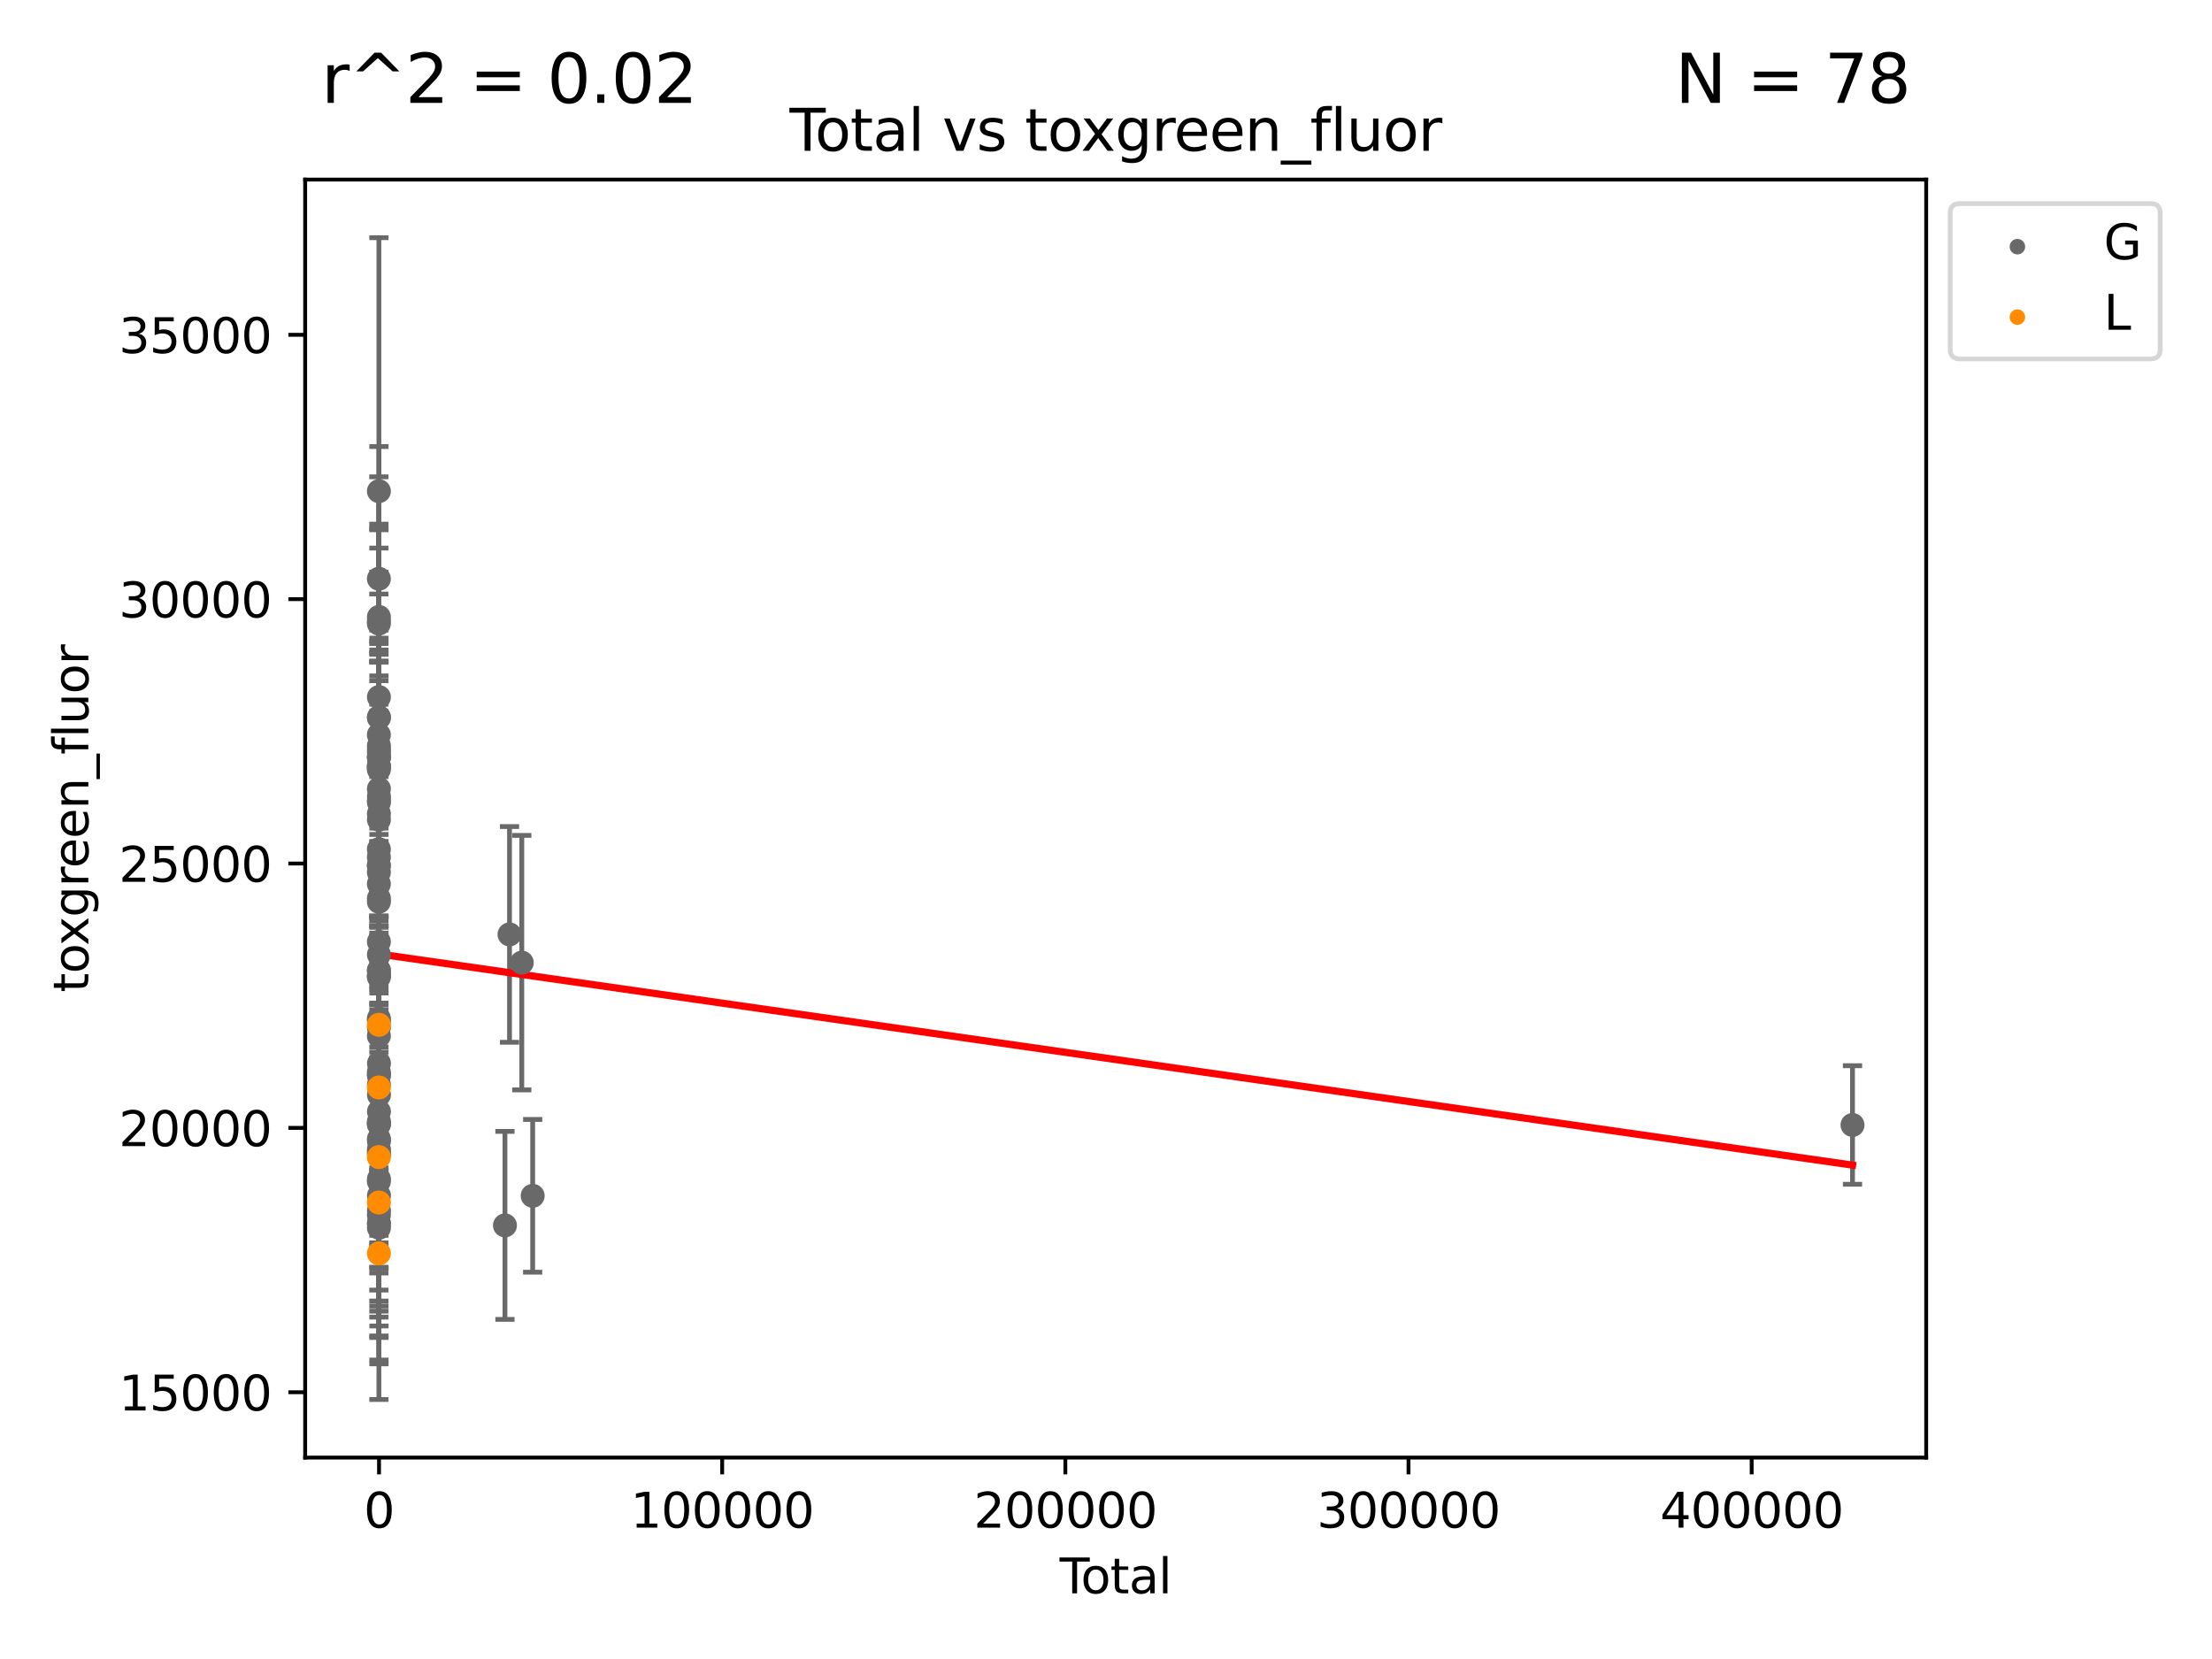 <?xml version="1.0" encoding="utf-8" standalone="no"?>
<!DOCTYPE svg PUBLIC "-//W3C//DTD SVG 1.1//EN"
  "http://www.w3.org/Graphics/SVG/1.1/DTD/svg11.dtd">
<svg xmlns:xlink="http://www.w3.org/1999/xlink" width="460.8pt" height="345.6pt" viewBox="0 0 460.8 345.6" xmlns="http://www.w3.org/2000/svg" version="1.1">
 <defs>
  <style type="text/css">*{stroke-linejoin: round; stroke-linecap: butt}</style>
 </defs>
 <g id="figure_1">
  <g id="patch_1">
   <path d="M 0 345.6 
L 460.8 345.6 
L 460.8 0 
L 0 0 
z
" style="fill: #ffffff"/>
  </g>
  <g id="axes_1">
   <g id="patch_2">
    <path d="M 63.571 303.64 
L 401.26 303.64 
L 401.26 37.411 
L 63.571 37.411 
z
" style="fill: #ffffff"/>
   </g>
   <g id="PathCollection_1">
    <defs>
     <path id="mab1fa74046" d="M 0 1.118 
C 0.297 1.118 0.581 1 0.791 0.791 
C 1 0.581 1.118 0.297 1.118 0 
C 1.118 -0.297 1 -0.581 0.791 -0.791 
C 0.581 -1 0.297 -1.118 0 -1.118 
C -0.297 -1.118 -0.581 -1 -0.791 -0.791 
C -1 -0.581 -1.118 -0.297 -1.118 0 
C -1.118 0.297 -1 0.581 -0.791 0.791 
C -0.581 1 -0.297 1.118 0 1.118 
z
" style="stroke: #696969"/>
    </defs>
    <g clip-path="url(#p49beccff49)">
     <use xlink:href="#mab1fa74046" x="78.921" y="180.296" style="fill: #696969; stroke: #696969"/>
     <use xlink:href="#mab1fa74046" x="78.924" y="215.796" style="fill: #696969; stroke: #696969"/>
     <use xlink:href="#mab1fa74046" x="78.924" y="160.294" style="fill: #696969; stroke: #696969"/>
     <use xlink:href="#mab1fa74046" x="78.924" y="212.162" style="fill: #696969; stroke: #696969"/>
     <use xlink:href="#mab1fa74046" x="78.925" y="153.064" style="fill: #696969; stroke: #696969"/>
     <use xlink:href="#mab1fa74046" x="78.926" y="180.299" style="fill: #696969; stroke: #696969"/>
     <use xlink:href="#mab1fa74046" x="78.926" y="203.545" style="fill: #696969; stroke: #696969"/>
     <use xlink:href="#mab1fa74046" x="78.927" y="129.432" style="fill: #696969; stroke: #696969"/>
     <use xlink:href="#mab1fa74046" x="78.927" y="159.992" style="fill: #696969; stroke: #696969"/>
     <use xlink:href="#mab1fa74046" x="78.927" y="120.567" style="fill: #696969; stroke: #696969"/>
     <use xlink:href="#mab1fa74046" x="78.927" y="246.113" style="fill: #696969; stroke: #696969"/>
     <use xlink:href="#mab1fa74046" x="78.927" y="234.04" style="fill: #696969; stroke: #696969"/>
     <use xlink:href="#mab1fa74046" x="78.928" y="176.901" style="fill: #696969; stroke: #696969"/>
     <use xlink:href="#mab1fa74046" x="78.928" y="184.134" style="fill: #696969; stroke: #696969"/>
     <use xlink:href="#mab1fa74046" x="78.928" y="223.316" style="fill: #696969; stroke: #696969"/>
     <use xlink:href="#mab1fa74046" x="78.928" y="159.564" style="fill: #696969; stroke: #696969"/>
     <use xlink:href="#mab1fa74046" x="78.928" y="129.907" style="fill: #696969; stroke: #696969"/>
     <use xlink:href="#mab1fa74046" x="78.929" y="181.722" style="fill: #696969; stroke: #696969"/>
     <use xlink:href="#mab1fa74046" x="78.929" y="253.107" style="fill: #696969; stroke: #696969"/>
     <use xlink:href="#mab1fa74046" x="78.93" y="159.576" style="fill: #696969; stroke: #696969"/>
     <use xlink:href="#mab1fa74046" x="78.931" y="166.732" style="fill: #696969; stroke: #696969"/>
     <use xlink:href="#mab1fa74046" x="78.931" y="202.206" style="fill: #696969; stroke: #696969"/>
     <use xlink:href="#mab1fa74046" x="78.931" y="178.537" style="fill: #696969; stroke: #696969"/>
     <use xlink:href="#mab1fa74046" x="78.931" y="214" style="fill: #696969; stroke: #696969"/>
     <use xlink:href="#mab1fa74046" x="78.931" y="196.185" style="fill: #696969; stroke: #696969"/>
     <use xlink:href="#mab1fa74046" x="78.932" y="102.317" style="fill: #696969; stroke: #696969"/>
     <use xlink:href="#mab1fa74046" x="78.933" y="157.788" style="fill: #696969; stroke: #696969"/>
     <use xlink:href="#mab1fa74046" x="78.933" y="169.518" style="fill: #696969; stroke: #696969"/>
     <use xlink:href="#mab1fa74046" x="78.933" y="234.188" style="fill: #696969; stroke: #696969"/>
     <use xlink:href="#mab1fa74046" x="78.934" y="156.775" style="fill: #696969; stroke: #696969"/>
     <use xlink:href="#mab1fa74046" x="78.934" y="254.822" style="fill: #696969; stroke: #696969"/>
     <use xlink:href="#mab1fa74046" x="78.934" y="187.85" style="fill: #696969; stroke: #696969"/>
     <use xlink:href="#mab1fa74046" x="78.934" y="187.145" style="fill: #696969; stroke: #696969"/>
     <use xlink:href="#mab1fa74046" x="78.934" y="170.764" style="fill: #696969; stroke: #696969"/>
     <use xlink:href="#mab1fa74046" x="78.934" y="202.125" style="fill: #696969; stroke: #696969"/>
     <use xlink:href="#mab1fa74046" x="78.934" y="128.523" style="fill: #696969; stroke: #696969"/>
     <use xlink:href="#mab1fa74046" x="78.934" y="233.624" style="fill: #696969; stroke: #696969"/>
     <use xlink:href="#mab1fa74046" x="78.934" y="239.421" style="fill: #696969; stroke: #696969"/>
     <use xlink:href="#mab1fa74046" x="78.935" y="157.787" style="fill: #696969; stroke: #696969"/>
     <use xlink:href="#mab1fa74046" x="78.935" y="149.39" style="fill: #696969; stroke: #696969"/>
     <use xlink:href="#mab1fa74046" x="78.936" y="164.334" style="fill: #696969; stroke: #696969"/>
     <use xlink:href="#mab1fa74046" x="78.936" y="239.934" style="fill: #696969; stroke: #696969"/>
     <use xlink:href="#mab1fa74046" x="78.936" y="198.857" style="fill: #696969; stroke: #696969"/>
     <use xlink:href="#mab1fa74046" x="78.936" y="155.35" style="fill: #696969; stroke: #696969"/>
     <use xlink:href="#mab1fa74046" x="78.936" y="237.257" style="fill: #696969; stroke: #696969"/>
     <use xlink:href="#mab1fa74046" x="78.937" y="255.771" style="fill: #696969; stroke: #696969"/>
     <use xlink:href="#mab1fa74046" x="78.937" y="145.21" style="fill: #696969; stroke: #696969"/>
     <use xlink:href="#mab1fa74046" x="78.937" y="223.984" style="fill: #696969; stroke: #696969"/>
     <use xlink:href="#mab1fa74046" x="78.937" y="225.956" style="fill: #696969; stroke: #696969"/>
     <use xlink:href="#mab1fa74046" x="78.938" y="223.987" style="fill: #696969; stroke: #696969"/>
     <use xlink:href="#mab1fa74046" x="78.938" y="203.228" style="fill: #696969; stroke: #696969"/>
     <use xlink:href="#mab1fa74046" x="78.938" y="212.613" style="fill: #696969; stroke: #696969"/>
     <use xlink:href="#mab1fa74046" x="78.939" y="149.518" style="fill: #696969; stroke: #696969"/>
     <use xlink:href="#mab1fa74046" x="78.939" y="156.098" style="fill: #696969; stroke: #696969"/>
     <use xlink:href="#mab1fa74046" x="78.939" y="167.144" style="fill: #696969; stroke: #696969"/>
     <use xlink:href="#mab1fa74046" x="78.941" y="231.562" style="fill: #696969; stroke: #696969"/>
     <use xlink:href="#mab1fa74046" x="78.941" y="254.903" style="fill: #696969; stroke: #696969"/>
     <use xlink:href="#mab1fa74046" x="78.942" y="234.172" style="fill: #696969; stroke: #696969"/>
     <use xlink:href="#mab1fa74046" x="78.942" y="245.607" style="fill: #696969; stroke: #696969"/>
     <use xlink:href="#mab1fa74046" x="78.942" y="252.196" style="fill: #696969; stroke: #696969"/>
     <use xlink:href="#mab1fa74046" x="78.943" y="240.487" style="fill: #696969; stroke: #696969"/>
     <use xlink:href="#mab1fa74046" x="78.943" y="157.662" style="fill: #696969; stroke: #696969"/>
     <use xlink:href="#mab1fa74046" x="78.944" y="203.208" style="fill: #696969; stroke: #696969"/>
     <use xlink:href="#mab1fa74046" x="78.947" y="237.703" style="fill: #696969; stroke: #696969"/>
     <use xlink:href="#mab1fa74046" x="78.947" y="165.925" style="fill: #696969; stroke: #696969"/>
     <use xlink:href="#mab1fa74046" x="78.948" y="228.086" style="fill: #696969; stroke: #696969"/>
     <use xlink:href="#mab1fa74046" x="78.949" y="221.519" style="fill: #696969; stroke: #696969"/>
     <use xlink:href="#mab1fa74046" x="78.951" y="249.056" style="fill: #696969; stroke: #696969"/>
     <use xlink:href="#mab1fa74046" x="105.192" y="255.271" style="fill: #696969; stroke: #696969"/>
     <use xlink:href="#mab1fa74046" x="106.14" y="194.653" style="fill: #696969; stroke: #696969"/>
     <use xlink:href="#mab1fa74046" x="108.698" y="200.536" style="fill: #696969; stroke: #696969"/>
     <use xlink:href="#mab1fa74046" x="110.965" y="249.11" style="fill: #696969; stroke: #696969"/>
     <use xlink:href="#mab1fa74046" x="385.911" y="234.353" style="fill: #696969; stroke: #696969"/>
    </g>
   </g>
   <g id="PathCollection_2">
    <defs>
     <path id="m609e7244c2" d="M 0 1.118 
C 0.297 1.118 0.581 1 0.791 0.791 
C 1 0.581 1.118 0.297 1.118 0 
C 1.118 -0.297 1 -0.581 0.791 -0.791 
C 0.581 -1 0.297 -1.118 0 -1.118 
C -0.297 -1.118 -0.581 -1 -0.791 -0.791 
C -1 -0.581 -1.118 -0.297 -1.118 0 
C -1.118 0.297 -1 0.581 -0.791 0.791 
C -0.581 1 -0.297 1.118 0 1.118 
z
" style="stroke: #ff8c00"/>
    </defs>
    <g clip-path="url(#p49beccff49)">
     <use xlink:href="#m609e7244c2" x="78.926" y="241.043" style="fill: #ff8c00; stroke: #ff8c00"/>
     <use xlink:href="#m609e7244c2" x="78.928" y="250.508" style="fill: #ff8c00; stroke: #ff8c00"/>
     <use xlink:href="#m609e7244c2" x="78.928" y="226.535" style="fill: #ff8c00; stroke: #ff8c00"/>
     <use xlink:href="#m609e7244c2" x="78.936" y="213.486" style="fill: #ff8c00; stroke: #ff8c00"/>
     <use xlink:href="#m609e7244c2" x="78.939" y="261.105" style="fill: #ff8c00; stroke: #ff8c00"/>
    </g>
   </g>
   <g id="matplotlib.axis_1">
    <g id="xtick_1">
     <g id="line2d_1">
      <defs>
       <path id="mfbdd0a8f7f" d="M 0 0 
L 0 3.5 
" style="stroke: #000000; stroke-width: 0.8"/>
      </defs>
      <g>
       <use xlink:href="#mfbdd0a8f7f" x="78.958" y="303.64" style="stroke: #000000; stroke-width: 0.8"/>
      </g>
     </g>
     <g id="text_1">
      <!-- 0 -->
      <g transform="translate(75.777 318.238)scale(0.1 -0.1)">
       <defs>
        <path id="DejaVuSans-30" d="M 2034 4250 
Q 1547 4250 1301 3770 
Q 1056 3291 1056 2328 
Q 1056 1369 1301 889 
Q 1547 409 2034 409 
Q 2525 409 2770 889 
Q 3016 1369 3016 2328 
Q 3016 3291 2770 3770 
Q 2525 4250 2034 4250 
z
M 2034 4750 
Q 2819 4750 3233 4129 
Q 3647 3509 3647 2328 
Q 3647 1150 3233 529 
Q 2819 -91 2034 -91 
Q 1250 -91 836 529 
Q 422 1150 422 2328 
Q 422 3509 836 4129 
Q 1250 4750 2034 4750 
z
" transform="scale(0.016)"/>
       </defs>
       <use xlink:href="#DejaVuSans-30"/>
      </g>
     </g>
    </g>
    <g id="xtick_2">
     <g id="line2d_2">
      <g>
       <use xlink:href="#mfbdd0a8f7f" x="150.444" y="303.64" style="stroke: #000000; stroke-width: 0.8"/>
      </g>
     </g>
     <g id="text_2">
      <!-- 100000 -->
      <g transform="translate(131.357 318.238)scale(0.1 -0.1)">
       <defs>
        <path id="DejaVuSans-31" d="M 794 531 
L 1825 531 
L 1825 4091 
L 703 3866 
L 703 4441 
L 1819 4666 
L 2450 4666 
L 2450 531 
L 3481 531 
L 3481 0 
L 794 0 
L 794 531 
z
" transform="scale(0.016)"/>
       </defs>
       <use xlink:href="#DejaVuSans-31"/>
       <use xlink:href="#DejaVuSans-30" x="63.623"/>
       <use xlink:href="#DejaVuSans-30" x="127.246"/>
       <use xlink:href="#DejaVuSans-30" x="190.869"/>
       <use xlink:href="#DejaVuSans-30" x="254.492"/>
       <use xlink:href="#DejaVuSans-30" x="318.115"/>
      </g>
     </g>
    </g>
    <g id="xtick_3">
     <g id="line2d_3">
      <g>
       <use xlink:href="#mfbdd0a8f7f" x="221.931" y="303.64" style="stroke: #000000; stroke-width: 0.8"/>
      </g>
     </g>
     <g id="text_3">
      <!-- 200000 -->
      <g transform="translate(202.843 318.238)scale(0.1 -0.1)">
       <defs>
        <path id="DejaVuSans-32" d="M 1228 531 
L 3431 531 
L 3431 0 
L 469 0 
L 469 531 
Q 828 903 1448 1529 
Q 2069 2156 2228 2338 
Q 2531 2678 2651 2914 
Q 2772 3150 2772 3378 
Q 2772 3750 2511 3984 
Q 2250 4219 1831 4219 
Q 1534 4219 1204 4116 
Q 875 4013 500 3803 
L 500 4441 
Q 881 4594 1212 4672 
Q 1544 4750 1819 4750 
Q 2544 4750 2975 4387 
Q 3406 4025 3406 3419 
Q 3406 3131 3298 2873 
Q 3191 2616 2906 2266 
Q 2828 2175 2409 1742 
Q 1991 1309 1228 531 
z
" transform="scale(0.016)"/>
       </defs>
       <use xlink:href="#DejaVuSans-32"/>
       <use xlink:href="#DejaVuSans-30" x="63.623"/>
       <use xlink:href="#DejaVuSans-30" x="127.246"/>
       <use xlink:href="#DejaVuSans-30" x="190.869"/>
       <use xlink:href="#DejaVuSans-30" x="254.492"/>
       <use xlink:href="#DejaVuSans-30" x="318.115"/>
      </g>
     </g>
    </g>
    <g id="xtick_4">
     <g id="line2d_4">
      <g>
       <use xlink:href="#mfbdd0a8f7f" x="293.417" y="303.64" style="stroke: #000000; stroke-width: 0.8"/>
      </g>
     </g>
     <g id="text_4">
      <!-- 300000 -->
      <g transform="translate(274.33 318.238)scale(0.1 -0.1)">
       <defs>
        <path id="DejaVuSans-33" d="M 2597 2516 
Q 3050 2419 3304 2112 
Q 3559 1806 3559 1356 
Q 3559 666 3084 287 
Q 2609 -91 1734 -91 
Q 1441 -91 1130 -33 
Q 819 25 488 141 
L 488 750 
Q 750 597 1062 519 
Q 1375 441 1716 441 
Q 2309 441 2620 675 
Q 2931 909 2931 1356 
Q 2931 1769 2642 2001 
Q 2353 2234 1838 2234 
L 1294 2234 
L 1294 2753 
L 1863 2753 
Q 2328 2753 2575 2939 
Q 2822 3125 2822 3475 
Q 2822 3834 2567 4026 
Q 2313 4219 1838 4219 
Q 1578 4219 1281 4162 
Q 984 4106 628 3988 
L 628 4550 
Q 988 4650 1302 4700 
Q 1616 4750 1894 4750 
Q 2613 4750 3031 4423 
Q 3450 4097 3450 3541 
Q 3450 3153 3228 2886 
Q 3006 2619 2597 2516 
z
" transform="scale(0.016)"/>
       </defs>
       <use xlink:href="#DejaVuSans-33"/>
       <use xlink:href="#DejaVuSans-30" x="63.623"/>
       <use xlink:href="#DejaVuSans-30" x="127.246"/>
       <use xlink:href="#DejaVuSans-30" x="190.869"/>
       <use xlink:href="#DejaVuSans-30" x="254.492"/>
       <use xlink:href="#DejaVuSans-30" x="318.115"/>
      </g>
     </g>
    </g>
    <g id="xtick_5">
     <g id="line2d_5">
      <g>
       <use xlink:href="#mfbdd0a8f7f" x="364.904" y="303.64" style="stroke: #000000; stroke-width: 0.8"/>
      </g>
     </g>
     <g id="text_5">
      <!-- 400000 -->
      <g transform="translate(345.816 318.238)scale(0.1 -0.1)">
       <defs>
        <path id="DejaVuSans-34" d="M 2419 4116 
L 825 1625 
L 2419 1625 
L 2419 4116 
z
M 2253 4666 
L 3047 4666 
L 3047 1625 
L 3713 1625 
L 3713 1100 
L 3047 1100 
L 3047 0 
L 2419 0 
L 2419 1100 
L 313 1100 
L 313 1709 
L 2253 4666 
z
" transform="scale(0.016)"/>
       </defs>
       <use xlink:href="#DejaVuSans-34"/>
       <use xlink:href="#DejaVuSans-30" x="63.623"/>
       <use xlink:href="#DejaVuSans-30" x="127.246"/>
       <use xlink:href="#DejaVuSans-30" x="190.869"/>
       <use xlink:href="#DejaVuSans-30" x="254.492"/>
       <use xlink:href="#DejaVuSans-30" x="318.115"/>
      </g>
     </g>
    </g>
    <g id="text_6">
     <!-- Total -->
     <g transform="translate(220.739 331.917)scale(0.1 -0.1)">
      <defs>
       <path id="DejaVuSans-54" d="M -19 4666 
L 3928 4666 
L 3928 4134 
L 2272 4134 
L 2272 0 
L 1638 0 
L 1638 4134 
L -19 4134 
L -19 4666 
z
" transform="scale(0.016)"/>
       <path id="DejaVuSans-6f" d="M 1959 3097 
Q 1497 3097 1228 2736 
Q 959 2375 959 1747 
Q 959 1119 1226 758 
Q 1494 397 1959 397 
Q 2419 397 2687 759 
Q 2956 1122 2956 1747 
Q 2956 2369 2687 2733 
Q 2419 3097 1959 3097 
z
M 1959 3584 
Q 2709 3584 3137 3096 
Q 3566 2609 3566 1747 
Q 3566 888 3137 398 
Q 2709 -91 1959 -91 
Q 1206 -91 779 398 
Q 353 888 353 1747 
Q 353 2609 779 3096 
Q 1206 3584 1959 3584 
z
" transform="scale(0.016)"/>
       <path id="DejaVuSans-74" d="M 1172 4494 
L 1172 3500 
L 2356 3500 
L 2356 3053 
L 1172 3053 
L 1172 1153 
Q 1172 725 1289 603 
Q 1406 481 1766 481 
L 2356 481 
L 2356 0 
L 1766 0 
Q 1100 0 847 248 
Q 594 497 594 1153 
L 594 3053 
L 172 3053 
L 172 3500 
L 594 3500 
L 594 4494 
L 1172 4494 
z
" transform="scale(0.016)"/>
       <path id="DejaVuSans-61" d="M 2194 1759 
Q 1497 1759 1228 1600 
Q 959 1441 959 1056 
Q 959 750 1161 570 
Q 1363 391 1709 391 
Q 2188 391 2477 730 
Q 2766 1069 2766 1631 
L 2766 1759 
L 2194 1759 
z
M 3341 1997 
L 3341 0 
L 2766 0 
L 2766 531 
Q 2569 213 2275 61 
Q 1981 -91 1556 -91 
Q 1019 -91 701 211 
Q 384 513 384 1019 
Q 384 1609 779 1909 
Q 1175 2209 1959 2209 
L 2766 2209 
L 2766 2266 
Q 2766 2663 2505 2880 
Q 2244 3097 1772 3097 
Q 1472 3097 1187 3025 
Q 903 2953 641 2809 
L 641 3341 
Q 956 3463 1253 3523 
Q 1550 3584 1831 3584 
Q 2591 3584 2966 3190 
Q 3341 2797 3341 1997 
z
" transform="scale(0.016)"/>
       <path id="DejaVuSans-6c" d="M 603 4863 
L 1178 4863 
L 1178 0 
L 603 0 
L 603 4863 
z
" transform="scale(0.016)"/>
      </defs>
      <use xlink:href="#DejaVuSans-54"/>
      <use xlink:href="#DejaVuSans-6f" x="44.084"/>
      <use xlink:href="#DejaVuSans-74" x="105.266"/>
      <use xlink:href="#DejaVuSans-61" x="144.475"/>
      <use xlink:href="#DejaVuSans-6c" x="205.754"/>
     </g>
    </g>
   </g>
   <g id="matplotlib.axis_2">
    <g id="ytick_1">
     <g id="line2d_6">
      <defs>
       <path id="mfff9c2f151" d="M 0 0 
L -3.5 0 
" style="stroke: #000000; stroke-width: 0.8"/>
      </defs>
      <g>
       <use xlink:href="#mfff9c2f151" x="63.571" y="290.031" style="stroke: #000000; stroke-width: 0.8"/>
      </g>
     </g>
     <g id="text_7">
      <!-- 15000 -->
      <g transform="translate(24.759 293.831)scale(0.1 -0.1)">
       <defs>
        <path id="DejaVuSans-35" d="M 691 4666 
L 3169 4666 
L 3169 4134 
L 1269 4134 
L 1269 2991 
Q 1406 3038 1543 3061 
Q 1681 3084 1819 3084 
Q 2600 3084 3056 2656 
Q 3513 2228 3513 1497 
Q 3513 744 3044 326 
Q 2575 -91 1722 -91 
Q 1428 -91 1123 -41 
Q 819 9 494 109 
L 494 744 
Q 775 591 1075 516 
Q 1375 441 1709 441 
Q 2250 441 2565 725 
Q 2881 1009 2881 1497 
Q 2881 1984 2565 2268 
Q 2250 2553 1709 2553 
Q 1456 2553 1204 2497 
Q 953 2441 691 2322 
L 691 4666 
z
" transform="scale(0.016)"/>
       </defs>
       <use xlink:href="#DejaVuSans-31"/>
       <use xlink:href="#DejaVuSans-35" x="63.623"/>
       <use xlink:href="#DejaVuSans-30" x="127.246"/>
       <use xlink:href="#DejaVuSans-30" x="190.869"/>
       <use xlink:href="#DejaVuSans-30" x="254.492"/>
      </g>
     </g>
    </g>
    <g id="ytick_2">
     <g id="line2d_7">
      <g>
       <use xlink:href="#mfff9c2f151" x="63.571" y="234.96" style="stroke: #000000; stroke-width: 0.8"/>
      </g>
     </g>
     <g id="text_8">
      <!-- 20000 -->
      <g transform="translate(24.759 238.76)scale(0.1 -0.1)">
       <use xlink:href="#DejaVuSans-32"/>
       <use xlink:href="#DejaVuSans-30" x="63.623"/>
       <use xlink:href="#DejaVuSans-30" x="127.246"/>
       <use xlink:href="#DejaVuSans-30" x="190.869"/>
       <use xlink:href="#DejaVuSans-30" x="254.492"/>
      </g>
     </g>
    </g>
    <g id="ytick_3">
     <g id="line2d_8">
      <g>
       <use xlink:href="#mfff9c2f151" x="63.571" y="179.889" style="stroke: #000000; stroke-width: 0.8"/>
      </g>
     </g>
     <g id="text_9">
      <!-- 25000 -->
      <g transform="translate(24.759 183.688)scale(0.1 -0.1)">
       <use xlink:href="#DejaVuSans-32"/>
       <use xlink:href="#DejaVuSans-35" x="63.623"/>
       <use xlink:href="#DejaVuSans-30" x="127.246"/>
       <use xlink:href="#DejaVuSans-30" x="190.869"/>
       <use xlink:href="#DejaVuSans-30" x="254.492"/>
      </g>
     </g>
    </g>
    <g id="ytick_4">
     <g id="line2d_9">
      <g>
       <use xlink:href="#mfff9c2f151" x="63.571" y="124.818" style="stroke: #000000; stroke-width: 0.8"/>
      </g>
     </g>
     <g id="text_10">
      <!-- 30000 -->
      <g transform="translate(24.759 128.617)scale(0.1 -0.1)">
       <use xlink:href="#DejaVuSans-33"/>
       <use xlink:href="#DejaVuSans-30" x="63.623"/>
       <use xlink:href="#DejaVuSans-30" x="127.246"/>
       <use xlink:href="#DejaVuSans-30" x="190.869"/>
       <use xlink:href="#DejaVuSans-30" x="254.492"/>
      </g>
     </g>
    </g>
    <g id="ytick_5">
     <g id="line2d_10">
      <g>
       <use xlink:href="#mfff9c2f151" x="63.571" y="69.747" style="stroke: #000000; stroke-width: 0.8"/>
      </g>
     </g>
     <g id="text_11">
      <!-- 35000 -->
      <g transform="translate(24.759 73.546)scale(0.1 -0.1)">
       <use xlink:href="#DejaVuSans-33"/>
       <use xlink:href="#DejaVuSans-35" x="63.623"/>
       <use xlink:href="#DejaVuSans-30" x="127.246"/>
       <use xlink:href="#DejaVuSans-30" x="190.869"/>
       <use xlink:href="#DejaVuSans-30" x="254.492"/>
      </g>
     </g>
    </g>
    <g id="text_12">
     <!-- toxgreen_fluor -->
     <g transform="translate(18.401 206.72)rotate(-90)scale(0.1 -0.1)">
      <defs>
       <path id="DejaVuSans-78" d="M 3513 3500 
L 2247 1797 
L 3578 0 
L 2900 0 
L 1881 1375 
L 863 0 
L 184 0 
L 1544 1831 
L 300 3500 
L 978 3500 
L 1906 2253 
L 2834 3500 
L 3513 3500 
z
" transform="scale(0.016)"/>
       <path id="DejaVuSans-67" d="M 2906 1791 
Q 2906 2416 2648 2759 
Q 2391 3103 1925 3103 
Q 1463 3103 1205 2759 
Q 947 2416 947 1791 
Q 947 1169 1205 825 
Q 1463 481 1925 481 
Q 2391 481 2648 825 
Q 2906 1169 2906 1791 
z
M 3481 434 
Q 3481 -459 3084 -895 
Q 2688 -1331 1869 -1331 
Q 1566 -1331 1297 -1286 
Q 1028 -1241 775 -1147 
L 775 -588 
Q 1028 -725 1275 -790 
Q 1522 -856 1778 -856 
Q 2344 -856 2625 -561 
Q 2906 -266 2906 331 
L 2906 616 
Q 2728 306 2450 153 
Q 2172 0 1784 0 
Q 1141 0 747 490 
Q 353 981 353 1791 
Q 353 2603 747 3093 
Q 1141 3584 1784 3584 
Q 2172 3584 2450 3431 
Q 2728 3278 2906 2969 
L 2906 3500 
L 3481 3500 
L 3481 434 
z
" transform="scale(0.016)"/>
       <path id="DejaVuSans-72" d="M 2631 2963 
Q 2534 3019 2420 3045 
Q 2306 3072 2169 3072 
Q 1681 3072 1420 2755 
Q 1159 2438 1159 1844 
L 1159 0 
L 581 0 
L 581 3500 
L 1159 3500 
L 1159 2956 
Q 1341 3275 1631 3429 
Q 1922 3584 2338 3584 
Q 2397 3584 2469 3576 
Q 2541 3569 2628 3553 
L 2631 2963 
z
" transform="scale(0.016)"/>
       <path id="DejaVuSans-65" d="M 3597 1894 
L 3597 1613 
L 953 1613 
Q 991 1019 1311 708 
Q 1631 397 2203 397 
Q 2534 397 2845 478 
Q 3156 559 3463 722 
L 3463 178 
Q 3153 47 2828 -22 
Q 2503 -91 2169 -91 
Q 1331 -91 842 396 
Q 353 884 353 1716 
Q 353 2575 817 3079 
Q 1281 3584 2069 3584 
Q 2775 3584 3186 3129 
Q 3597 2675 3597 1894 
z
M 3022 2063 
Q 3016 2534 2758 2815 
Q 2500 3097 2075 3097 
Q 1594 3097 1305 2825 
Q 1016 2553 972 2059 
L 3022 2063 
z
" transform="scale(0.016)"/>
       <path id="DejaVuSans-6e" d="M 3513 2113 
L 3513 0 
L 2938 0 
L 2938 2094 
Q 2938 2591 2744 2837 
Q 2550 3084 2163 3084 
Q 1697 3084 1428 2787 
Q 1159 2491 1159 1978 
L 1159 0 
L 581 0 
L 581 3500 
L 1159 3500 
L 1159 2956 
Q 1366 3272 1645 3428 
Q 1925 3584 2291 3584 
Q 2894 3584 3203 3211 
Q 3513 2838 3513 2113 
z
" transform="scale(0.016)"/>
       <path id="DejaVuSans-5f" d="M 3263 -1063 
L 3263 -1509 
L -63 -1509 
L -63 -1063 
L 3263 -1063 
z
" transform="scale(0.016)"/>
       <path id="DejaVuSans-66" d="M 2375 4863 
L 2375 4384 
L 1825 4384 
Q 1516 4384 1395 4259 
Q 1275 4134 1275 3809 
L 1275 3500 
L 2222 3500 
L 2222 3053 
L 1275 3053 
L 1275 0 
L 697 0 
L 697 3053 
L 147 3053 
L 147 3500 
L 697 3500 
L 697 3744 
Q 697 4328 969 4595 
Q 1241 4863 1831 4863 
L 2375 4863 
z
" transform="scale(0.016)"/>
       <path id="DejaVuSans-75" d="M 544 1381 
L 544 3500 
L 1119 3500 
L 1119 1403 
Q 1119 906 1312 657 
Q 1506 409 1894 409 
Q 2359 409 2629 706 
Q 2900 1003 2900 1516 
L 2900 3500 
L 3475 3500 
L 3475 0 
L 2900 0 
L 2900 538 
Q 2691 219 2414 64 
Q 2138 -91 1772 -91 
Q 1169 -91 856 284 
Q 544 659 544 1381 
z
M 1991 3584 
L 1991 3584 
z
" transform="scale(0.016)"/>
      </defs>
      <use xlink:href="#DejaVuSans-74"/>
      <use xlink:href="#DejaVuSans-6f" x="39.209"/>
      <use xlink:href="#DejaVuSans-78" x="97.266"/>
      <use xlink:href="#DejaVuSans-67" x="156.445"/>
      <use xlink:href="#DejaVuSans-72" x="219.922"/>
      <use xlink:href="#DejaVuSans-65" x="258.785"/>
      <use xlink:href="#DejaVuSans-65" x="320.309"/>
      <use xlink:href="#DejaVuSans-6e" x="381.832"/>
      <use xlink:href="#DejaVuSans-5f" x="445.211"/>
      <use xlink:href="#DejaVuSans-66" x="495.211"/>
      <use xlink:href="#DejaVuSans-6c" x="530.416"/>
      <use xlink:href="#DejaVuSans-75" x="558.199"/>
      <use xlink:href="#DejaVuSans-6f" x="621.578"/>
      <use xlink:href="#DejaVuSans-72" x="682.76"/>
     </g>
    </g>
   </g>
   <g id="LineCollection_1">
    <path d="M 78.921 191.843 
L 78.921 168.75 
" clip-path="url(#p49beccff49)" style="fill: none; stroke: #696969"/>
    <path d="M 78.924 265.192 
L 78.924 166.4 
" clip-path="url(#p49beccff49)" style="fill: none; stroke: #696969"/>
    <path d="M 78.924 196.842 
L 78.924 123.745 
" clip-path="url(#p49beccff49)" style="fill: none; stroke: #696969"/>
    <path d="M 78.924 233.492 
L 78.924 190.832 
" clip-path="url(#p49beccff49)" style="fill: none; stroke: #696969"/>
    <path d="M 78.925 184.709 
L 78.925 121.42 
" clip-path="url(#p49beccff49)" style="fill: none; stroke: #696969"/>
    <path d="M 78.926 191.126 
L 78.926 169.471 
" clip-path="url(#p49beccff49)" style="fill: none; stroke: #696969"/>
    <path d="M 78.926 221.695 
L 78.926 185.396 
" clip-path="url(#p49beccff49)" style="fill: none; stroke: #696969"/>
    <path d="M 78.927 149.68 
L 78.927 109.185 
" clip-path="url(#p49beccff49)" style="fill: none; stroke: #696969"/>
    <path d="M 78.927 182.145 
L 78.927 137.839 
" clip-path="url(#p49beccff49)" style="fill: none; stroke: #696969"/>
    <path d="M 78.927 141.804 
L 78.927 99.331 
" clip-path="url(#p49beccff49)" style="fill: none; stroke: #696969"/>
    <path d="M 78.927 271.033 
L 78.927 221.193 
" clip-path="url(#p49beccff49)" style="fill: none; stroke: #696969"/>
    <path d="M 78.927 246.348 
L 78.927 221.732 
" clip-path="url(#p49beccff49)" style="fill: none; stroke: #696969"/>
    <path d="M 78.928 243.74 
L 78.928 110.063 
" clip-path="url(#p49beccff49)" style="fill: none; stroke: #696969"/>
    <path d="M 78.928 209.371 
L 78.928 158.897 
" clip-path="url(#p49beccff49)" style="fill: none; stroke: #696969"/>
    <path d="M 78.928 263.991 
L 78.928 182.64 
" clip-path="url(#p49beccff49)" style="fill: none; stroke: #696969"/>
    <path d="M 78.928 185.55 
L 78.928 133.579 
" clip-path="url(#p49beccff49)" style="fill: none; stroke: #696969"/>
    <path d="M 78.928 156.821 
L 78.928 102.993 
" clip-path="url(#p49beccff49)" style="fill: none; stroke: #696969"/>
    <path d="M 78.929 206.08 
L 78.929 157.364 
" clip-path="url(#p49beccff49)" style="fill: none; stroke: #696969"/>
    <path d="M 78.929 268.742 
L 78.929 237.472 
" clip-path="url(#p49beccff49)" style="fill: none; stroke: #696969"/>
    <path d="M 78.93 183.153 
L 78.93 135.998 
" clip-path="url(#p49beccff49)" style="fill: none; stroke: #696969"/>
    <path d="M 78.931 205.5 
L 78.931 127.964 
" clip-path="url(#p49beccff49)" style="fill: none; stroke: #696969"/>
    <path d="M 78.931 227.246 
L 78.931 177.166 
" clip-path="url(#p49beccff49)" style="fill: none; stroke: #696969"/>
    <path d="M 78.931 223.006 
L 78.931 134.069 
" clip-path="url(#p49beccff49)" style="fill: none; stroke: #696969"/>
    <path d="M 78.931 259.438 
L 78.931 168.563 
" clip-path="url(#p49beccff49)" style="fill: none; stroke: #696969"/>
    <path d="M 78.931 211.2 
L 78.931 181.17 
" clip-path="url(#p49beccff49)" style="fill: none; stroke: #696969"/>
    <path d="M 78.932 155.121 
L 78.932 49.513 
" clip-path="url(#p49beccff49)" style="fill: none; stroke: #696969"/>
    <path d="M 78.933 177.624 
L 78.933 137.952 
" clip-path="url(#p49beccff49)" style="fill: none; stroke: #696969"/>
    <path d="M 78.933 190.826 
L 78.933 148.211 
" clip-path="url(#p49beccff49)" style="fill: none; stroke: #696969"/>
    <path d="M 78.933 243.279 
L 78.933 225.096 
" clip-path="url(#p49beccff49)" style="fill: none; stroke: #696969"/>
    <path d="M 78.934 194.375 
L 78.934 119.176 
" clip-path="url(#p49beccff49)" style="fill: none; stroke: #696969"/>
    <path d="M 78.934 291.539 
L 78.934 218.105 
" clip-path="url(#p49beccff49)" style="fill: none; stroke: #696969"/>
    <path d="M 78.934 208.97 
L 78.934 166.73 
" clip-path="url(#p49beccff49)" style="fill: none; stroke: #696969"/>
    <path d="M 78.934 198.805 
L 78.934 175.486 
" clip-path="url(#p49beccff49)" style="fill: none; stroke: #696969"/>
    <path d="M 78.934 177.466 
L 78.934 164.062 
" clip-path="url(#p49beccff49)" style="fill: none; stroke: #696969"/>
    <path d="M 78.934 224.217 
L 78.934 180.033 
" clip-path="url(#p49beccff49)" style="fill: none; stroke: #696969"/>
    <path d="M 78.934 146.685 
L 78.934 110.361 
" clip-path="url(#p49beccff49)" style="fill: none; stroke: #696969"/>
    <path d="M 78.934 274.38 
L 78.934 192.868 
" clip-path="url(#p49beccff49)" style="fill: none; stroke: #696969"/>
    <path d="M 78.934 254.926 
L 78.934 223.916 
" clip-path="url(#p49beccff49)" style="fill: none; stroke: #696969"/>
    <path d="M 78.935 179.268 
L 78.935 136.305 
" clip-path="url(#p49beccff49)" style="fill: none; stroke: #696969"/>
    <path d="M 78.935 184.604 
L 78.935 114.177 
" clip-path="url(#p49beccff49)" style="fill: none; stroke: #696969"/>
    <path d="M 78.936 197.417 
L 78.936 131.25 
" clip-path="url(#p49beccff49)" style="fill: none; stroke: #696969"/>
    <path d="M 78.936 254.941 
L 78.936 224.927 
" clip-path="url(#p49beccff49)" style="fill: none; stroke: #696969"/>
    <path d="M 78.936 215.395 
L 78.936 182.318 
" clip-path="url(#p49beccff49)" style="fill: none; stroke: #696969"/>
    <path d="M 78.936 175.285 
L 78.936 135.415 
" clip-path="url(#p49beccff49)" style="fill: none; stroke: #696969"/>
    <path d="M 78.936 238.009 
L 78.936 236.505 
" clip-path="url(#p49beccff49)" style="fill: none; stroke: #696969"/>
    <path d="M 78.937 272.073 
L 78.937 239.469 
" clip-path="url(#p49beccff49)" style="fill: none; stroke: #696969"/>
    <path d="M 78.937 152.71 
L 78.937 137.709 
" clip-path="url(#p49beccff49)" style="fill: none; stroke: #696969"/>
    <path d="M 78.937 236.001 
L 78.937 211.967 
" clip-path="url(#p49beccff49)" style="fill: none; stroke: #696969"/>
    <path d="M 78.937 241.473 
L 78.937 210.439 
" clip-path="url(#p49beccff49)" style="fill: none; stroke: #696969"/>
    <path d="M 78.938 245.339 
L 78.938 202.634 
" clip-path="url(#p49beccff49)" style="fill: none; stroke: #696969"/>
    <path d="M 78.938 211.493 
L 78.938 194.964 
" clip-path="url(#p49beccff49)" style="fill: none; stroke: #696969"/>
    <path d="M 78.938 232.33 
L 78.938 192.895 
" clip-path="url(#p49beccff49)" style="fill: none; stroke: #696969"/>
    <path d="M 78.939 166.097 
L 78.939 132.938 
" clip-path="url(#p49beccff49)" style="fill: none; stroke: #696969"/>
    <path d="M 78.939 219.178 
L 78.939 93.018 
" clip-path="url(#p49beccff49)" style="fill: none; stroke: #696969"/>
    <path d="M 78.939 172.516 
L 78.939 161.773 
" clip-path="url(#p49beccff49)" style="fill: none; stroke: #696969"/>
    <path d="M 78.941 278.624 
L 78.941 184.5 
" clip-path="url(#p49beccff49)" style="fill: none; stroke: #696969"/>
    <path d="M 78.941 273.141 
L 78.941 236.666 
" clip-path="url(#p49beccff49)" style="fill: none; stroke: #696969"/>
    <path d="M 78.942 283.325 
L 78.942 185.018 
" clip-path="url(#p49beccff49)" style="fill: none; stroke: #696969"/>
    <path d="M 78.942 257.344 
L 78.942 233.871 
" clip-path="url(#p49beccff49)" style="fill: none; stroke: #696969"/>
    <path d="M 78.942 284.11 
L 78.942 220.282 
" clip-path="url(#p49beccff49)" style="fill: none; stroke: #696969"/>
    <path d="M 78.943 255.483 
L 78.943 225.491 
" clip-path="url(#p49beccff49)" style="fill: none; stroke: #696969"/>
    <path d="M 78.943 169.723 
L 78.943 145.601 
" clip-path="url(#p49beccff49)" style="fill: none; stroke: #696969"/>
    <path d="M 78.944 232.59 
L 78.944 173.825 
" clip-path="url(#p49beccff49)" style="fill: none; stroke: #696969"/>
    <path d="M 78.947 261.033 
L 78.947 214.374 
" clip-path="url(#p49beccff49)" style="fill: none; stroke: #696969"/>
    <path d="M 78.947 191.046 
L 78.947 140.804 
" clip-path="url(#p49beccff49)" style="fill: none; stroke: #696969"/>
    <path d="M 78.948 276.225 
L 78.948 179.947 
" clip-path="url(#p49beccff49)" style="fill: none; stroke: #696969"/>
    <path d="M 78.949 236.175 
L 78.949 206.862 
" clip-path="url(#p49beccff49)" style="fill: none; stroke: #696969"/>
    <path d="M 78.951 264.185 
L 78.951 233.927 
" clip-path="url(#p49beccff49)" style="fill: none; stroke: #696969"/>
    <path d="M 105.192 274.851 
L 105.192 235.692 
" clip-path="url(#p49beccff49)" style="fill: none; stroke: #696969"/>
    <path d="M 106.14 217.124 
L 106.14 172.183 
" clip-path="url(#p49beccff49)" style="fill: none; stroke: #696969"/>
    <path d="M 108.698 227.045 
L 108.698 174.027 
" clip-path="url(#p49beccff49)" style="fill: none; stroke: #696969"/>
    <path d="M 110.965 265.018 
L 110.965 233.201 
" clip-path="url(#p49beccff49)" style="fill: none; stroke: #696969"/>
    <path d="M 385.911 246.699 
L 385.911 222.008 
" clip-path="url(#p49beccff49)" style="fill: none; stroke: #696969"/>
   </g>
   <g id="line2d_11">
    <defs>
     <path id="m71095393dd" d="M 2 0 
L -2 -0 
" style="stroke: #696969"/>
    </defs>
    <g clip-path="url(#p49beccff49)">
     <use xlink:href="#m71095393dd" x="78.921" y="191.843" style="fill: #696969; stroke: #696969"/>
     <use xlink:href="#m71095393dd" x="78.924" y="265.192" style="fill: #696969; stroke: #696969"/>
     <use xlink:href="#m71095393dd" x="78.924" y="196.842" style="fill: #696969; stroke: #696969"/>
     <use xlink:href="#m71095393dd" x="78.924" y="233.492" style="fill: #696969; stroke: #696969"/>
     <use xlink:href="#m71095393dd" x="78.925" y="184.709" style="fill: #696969; stroke: #696969"/>
     <use xlink:href="#m71095393dd" x="78.926" y="191.126" style="fill: #696969; stroke: #696969"/>
     <use xlink:href="#m71095393dd" x="78.926" y="221.695" style="fill: #696969; stroke: #696969"/>
     <use xlink:href="#m71095393dd" x="78.927" y="149.68" style="fill: #696969; stroke: #696969"/>
     <use xlink:href="#m71095393dd" x="78.927" y="182.145" style="fill: #696969; stroke: #696969"/>
     <use xlink:href="#m71095393dd" x="78.927" y="141.804" style="fill: #696969; stroke: #696969"/>
     <use xlink:href="#m71095393dd" x="78.927" y="271.033" style="fill: #696969; stroke: #696969"/>
     <use xlink:href="#m71095393dd" x="78.927" y="246.348" style="fill: #696969; stroke: #696969"/>
     <use xlink:href="#m71095393dd" x="78.928" y="243.74" style="fill: #696969; stroke: #696969"/>
     <use xlink:href="#m71095393dd" x="78.928" y="209.371" style="fill: #696969; stroke: #696969"/>
     <use xlink:href="#m71095393dd" x="78.928" y="263.991" style="fill: #696969; stroke: #696969"/>
     <use xlink:href="#m71095393dd" x="78.928" y="185.55" style="fill: #696969; stroke: #696969"/>
     <use xlink:href="#m71095393dd" x="78.928" y="156.821" style="fill: #696969; stroke: #696969"/>
     <use xlink:href="#m71095393dd" x="78.929" y="206.08" style="fill: #696969; stroke: #696969"/>
     <use xlink:href="#m71095393dd" x="78.929" y="268.742" style="fill: #696969; stroke: #696969"/>
     <use xlink:href="#m71095393dd" x="78.93" y="183.153" style="fill: #696969; stroke: #696969"/>
     <use xlink:href="#m71095393dd" x="78.931" y="205.5" style="fill: #696969; stroke: #696969"/>
     <use xlink:href="#m71095393dd" x="78.931" y="227.246" style="fill: #696969; stroke: #696969"/>
     <use xlink:href="#m71095393dd" x="78.931" y="223.006" style="fill: #696969; stroke: #696969"/>
     <use xlink:href="#m71095393dd" x="78.931" y="259.438" style="fill: #696969; stroke: #696969"/>
     <use xlink:href="#m71095393dd" x="78.931" y="211.2" style="fill: #696969; stroke: #696969"/>
     <use xlink:href="#m71095393dd" x="78.932" y="155.121" style="fill: #696969; stroke: #696969"/>
     <use xlink:href="#m71095393dd" x="78.933" y="177.624" style="fill: #696969; stroke: #696969"/>
     <use xlink:href="#m71095393dd" x="78.933" y="190.826" style="fill: #696969; stroke: #696969"/>
     <use xlink:href="#m71095393dd" x="78.933" y="243.279" style="fill: #696969; stroke: #696969"/>
     <use xlink:href="#m71095393dd" x="78.934" y="194.375" style="fill: #696969; stroke: #696969"/>
     <use xlink:href="#m71095393dd" x="78.934" y="291.539" style="fill: #696969; stroke: #696969"/>
     <use xlink:href="#m71095393dd" x="78.934" y="208.97" style="fill: #696969; stroke: #696969"/>
     <use xlink:href="#m71095393dd" x="78.934" y="198.805" style="fill: #696969; stroke: #696969"/>
     <use xlink:href="#m71095393dd" x="78.934" y="177.466" style="fill: #696969; stroke: #696969"/>
     <use xlink:href="#m71095393dd" x="78.934" y="224.217" style="fill: #696969; stroke: #696969"/>
     <use xlink:href="#m71095393dd" x="78.934" y="146.685" style="fill: #696969; stroke: #696969"/>
     <use xlink:href="#m71095393dd" x="78.934" y="274.38" style="fill: #696969; stroke: #696969"/>
     <use xlink:href="#m71095393dd" x="78.934" y="254.926" style="fill: #696969; stroke: #696969"/>
     <use xlink:href="#m71095393dd" x="78.935" y="179.268" style="fill: #696969; stroke: #696969"/>
     <use xlink:href="#m71095393dd" x="78.935" y="184.604" style="fill: #696969; stroke: #696969"/>
     <use xlink:href="#m71095393dd" x="78.936" y="197.417" style="fill: #696969; stroke: #696969"/>
     <use xlink:href="#m71095393dd" x="78.936" y="254.941" style="fill: #696969; stroke: #696969"/>
     <use xlink:href="#m71095393dd" x="78.936" y="215.395" style="fill: #696969; stroke: #696969"/>
     <use xlink:href="#m71095393dd" x="78.936" y="175.285" style="fill: #696969; stroke: #696969"/>
     <use xlink:href="#m71095393dd" x="78.936" y="238.009" style="fill: #696969; stroke: #696969"/>
     <use xlink:href="#m71095393dd" x="78.937" y="272.073" style="fill: #696969; stroke: #696969"/>
     <use xlink:href="#m71095393dd" x="78.937" y="152.71" style="fill: #696969; stroke: #696969"/>
     <use xlink:href="#m71095393dd" x="78.937" y="236.001" style="fill: #696969; stroke: #696969"/>
     <use xlink:href="#m71095393dd" x="78.937" y="241.473" style="fill: #696969; stroke: #696969"/>
     <use xlink:href="#m71095393dd" x="78.938" y="245.339" style="fill: #696969; stroke: #696969"/>
     <use xlink:href="#m71095393dd" x="78.938" y="211.493" style="fill: #696969; stroke: #696969"/>
     <use xlink:href="#m71095393dd" x="78.938" y="232.33" style="fill: #696969; stroke: #696969"/>
     <use xlink:href="#m71095393dd" x="78.939" y="166.097" style="fill: #696969; stroke: #696969"/>
     <use xlink:href="#m71095393dd" x="78.939" y="219.178" style="fill: #696969; stroke: #696969"/>
     <use xlink:href="#m71095393dd" x="78.939" y="172.516" style="fill: #696969; stroke: #696969"/>
     <use xlink:href="#m71095393dd" x="78.941" y="278.624" style="fill: #696969; stroke: #696969"/>
     <use xlink:href="#m71095393dd" x="78.941" y="273.141" style="fill: #696969; stroke: #696969"/>
     <use xlink:href="#m71095393dd" x="78.942" y="283.325" style="fill: #696969; stroke: #696969"/>
     <use xlink:href="#m71095393dd" x="78.942" y="257.344" style="fill: #696969; stroke: #696969"/>
     <use xlink:href="#m71095393dd" x="78.942" y="284.11" style="fill: #696969; stroke: #696969"/>
     <use xlink:href="#m71095393dd" x="78.943" y="255.483" style="fill: #696969; stroke: #696969"/>
     <use xlink:href="#m71095393dd" x="78.943" y="169.723" style="fill: #696969; stroke: #696969"/>
     <use xlink:href="#m71095393dd" x="78.944" y="232.59" style="fill: #696969; stroke: #696969"/>
     <use xlink:href="#m71095393dd" x="78.947" y="261.033" style="fill: #696969; stroke: #696969"/>
     <use xlink:href="#m71095393dd" x="78.947" y="191.046" style="fill: #696969; stroke: #696969"/>
     <use xlink:href="#m71095393dd" x="78.948" y="276.225" style="fill: #696969; stroke: #696969"/>
     <use xlink:href="#m71095393dd" x="78.949" y="236.175" style="fill: #696969; stroke: #696969"/>
     <use xlink:href="#m71095393dd" x="78.951" y="264.185" style="fill: #696969; stroke: #696969"/>
     <use xlink:href="#m71095393dd" x="105.192" y="274.851" style="fill: #696969; stroke: #696969"/>
     <use xlink:href="#m71095393dd" x="106.14" y="217.124" style="fill: #696969; stroke: #696969"/>
     <use xlink:href="#m71095393dd" x="108.698" y="227.045" style="fill: #696969; stroke: #696969"/>
     <use xlink:href="#m71095393dd" x="110.965" y="265.018" style="fill: #696969; stroke: #696969"/>
     <use xlink:href="#m71095393dd" x="385.911" y="246.699" style="fill: #696969; stroke: #696969"/>
    </g>
   </g>
   <g id="line2d_12">
    <g clip-path="url(#p49beccff49)">
     <use xlink:href="#m71095393dd" x="78.921" y="168.75" style="fill: #696969; stroke: #696969"/>
     <use xlink:href="#m71095393dd" x="78.924" y="166.4" style="fill: #696969; stroke: #696969"/>
     <use xlink:href="#m71095393dd" x="78.924" y="123.745" style="fill: #696969; stroke: #696969"/>
     <use xlink:href="#m71095393dd" x="78.924" y="190.832" style="fill: #696969; stroke: #696969"/>
     <use xlink:href="#m71095393dd" x="78.925" y="121.42" style="fill: #696969; stroke: #696969"/>
     <use xlink:href="#m71095393dd" x="78.926" y="169.471" style="fill: #696969; stroke: #696969"/>
     <use xlink:href="#m71095393dd" x="78.926" y="185.396" style="fill: #696969; stroke: #696969"/>
     <use xlink:href="#m71095393dd" x="78.927" y="109.185" style="fill: #696969; stroke: #696969"/>
     <use xlink:href="#m71095393dd" x="78.927" y="137.839" style="fill: #696969; stroke: #696969"/>
     <use xlink:href="#m71095393dd" x="78.927" y="99.331" style="fill: #696969; stroke: #696969"/>
     <use xlink:href="#m71095393dd" x="78.927" y="221.193" style="fill: #696969; stroke: #696969"/>
     <use xlink:href="#m71095393dd" x="78.927" y="221.732" style="fill: #696969; stroke: #696969"/>
     <use xlink:href="#m71095393dd" x="78.928" y="110.063" style="fill: #696969; stroke: #696969"/>
     <use xlink:href="#m71095393dd" x="78.928" y="158.897" style="fill: #696969; stroke: #696969"/>
     <use xlink:href="#m71095393dd" x="78.928" y="182.64" style="fill: #696969; stroke: #696969"/>
     <use xlink:href="#m71095393dd" x="78.928" y="133.579" style="fill: #696969; stroke: #696969"/>
     <use xlink:href="#m71095393dd" x="78.928" y="102.993" style="fill: #696969; stroke: #696969"/>
     <use xlink:href="#m71095393dd" x="78.929" y="157.364" style="fill: #696969; stroke: #696969"/>
     <use xlink:href="#m71095393dd" x="78.929" y="237.472" style="fill: #696969; stroke: #696969"/>
     <use xlink:href="#m71095393dd" x="78.93" y="135.998" style="fill: #696969; stroke: #696969"/>
     <use xlink:href="#m71095393dd" x="78.931" y="127.964" style="fill: #696969; stroke: #696969"/>
     <use xlink:href="#m71095393dd" x="78.931" y="177.166" style="fill: #696969; stroke: #696969"/>
     <use xlink:href="#m71095393dd" x="78.931" y="134.069" style="fill: #696969; stroke: #696969"/>
     <use xlink:href="#m71095393dd" x="78.931" y="168.563" style="fill: #696969; stroke: #696969"/>
     <use xlink:href="#m71095393dd" x="78.931" y="181.17" style="fill: #696969; stroke: #696969"/>
     <use xlink:href="#m71095393dd" x="78.932" y="49.513" style="fill: #696969; stroke: #696969"/>
     <use xlink:href="#m71095393dd" x="78.933" y="137.952" style="fill: #696969; stroke: #696969"/>
     <use xlink:href="#m71095393dd" x="78.933" y="148.211" style="fill: #696969; stroke: #696969"/>
     <use xlink:href="#m71095393dd" x="78.933" y="225.096" style="fill: #696969; stroke: #696969"/>
     <use xlink:href="#m71095393dd" x="78.934" y="119.176" style="fill: #696969; stroke: #696969"/>
     <use xlink:href="#m71095393dd" x="78.934" y="218.105" style="fill: #696969; stroke: #696969"/>
     <use xlink:href="#m71095393dd" x="78.934" y="166.73" style="fill: #696969; stroke: #696969"/>
     <use xlink:href="#m71095393dd" x="78.934" y="175.486" style="fill: #696969; stroke: #696969"/>
     <use xlink:href="#m71095393dd" x="78.934" y="164.062" style="fill: #696969; stroke: #696969"/>
     <use xlink:href="#m71095393dd" x="78.934" y="180.033" style="fill: #696969; stroke: #696969"/>
     <use xlink:href="#m71095393dd" x="78.934" y="110.361" style="fill: #696969; stroke: #696969"/>
     <use xlink:href="#m71095393dd" x="78.934" y="192.868" style="fill: #696969; stroke: #696969"/>
     <use xlink:href="#m71095393dd" x="78.934" y="223.916" style="fill: #696969; stroke: #696969"/>
     <use xlink:href="#m71095393dd" x="78.935" y="136.305" style="fill: #696969; stroke: #696969"/>
     <use xlink:href="#m71095393dd" x="78.935" y="114.177" style="fill: #696969; stroke: #696969"/>
     <use xlink:href="#m71095393dd" x="78.936" y="131.25" style="fill: #696969; stroke: #696969"/>
     <use xlink:href="#m71095393dd" x="78.936" y="224.927" style="fill: #696969; stroke: #696969"/>
     <use xlink:href="#m71095393dd" x="78.936" y="182.318" style="fill: #696969; stroke: #696969"/>
     <use xlink:href="#m71095393dd" x="78.936" y="135.415" style="fill: #696969; stroke: #696969"/>
     <use xlink:href="#m71095393dd" x="78.936" y="236.505" style="fill: #696969; stroke: #696969"/>
     <use xlink:href="#m71095393dd" x="78.937" y="239.469" style="fill: #696969; stroke: #696969"/>
     <use xlink:href="#m71095393dd" x="78.937" y="137.709" style="fill: #696969; stroke: #696969"/>
     <use xlink:href="#m71095393dd" x="78.937" y="211.967" style="fill: #696969; stroke: #696969"/>
     <use xlink:href="#m71095393dd" x="78.937" y="210.439" style="fill: #696969; stroke: #696969"/>
     <use xlink:href="#m71095393dd" x="78.938" y="202.634" style="fill: #696969; stroke: #696969"/>
     <use xlink:href="#m71095393dd" x="78.938" y="194.964" style="fill: #696969; stroke: #696969"/>
     <use xlink:href="#m71095393dd" x="78.938" y="192.895" style="fill: #696969; stroke: #696969"/>
     <use xlink:href="#m71095393dd" x="78.939" y="132.938" style="fill: #696969; stroke: #696969"/>
     <use xlink:href="#m71095393dd" x="78.939" y="93.018" style="fill: #696969; stroke: #696969"/>
     <use xlink:href="#m71095393dd" x="78.939" y="161.773" style="fill: #696969; stroke: #696969"/>
     <use xlink:href="#m71095393dd" x="78.941" y="184.5" style="fill: #696969; stroke: #696969"/>
     <use xlink:href="#m71095393dd" x="78.941" y="236.666" style="fill: #696969; stroke: #696969"/>
     <use xlink:href="#m71095393dd" x="78.942" y="185.018" style="fill: #696969; stroke: #696969"/>
     <use xlink:href="#m71095393dd" x="78.942" y="233.871" style="fill: #696969; stroke: #696969"/>
     <use xlink:href="#m71095393dd" x="78.942" y="220.282" style="fill: #696969; stroke: #696969"/>
     <use xlink:href="#m71095393dd" x="78.943" y="225.491" style="fill: #696969; stroke: #696969"/>
     <use xlink:href="#m71095393dd" x="78.943" y="145.601" style="fill: #696969; stroke: #696969"/>
     <use xlink:href="#m71095393dd" x="78.944" y="173.825" style="fill: #696969; stroke: #696969"/>
     <use xlink:href="#m71095393dd" x="78.947" y="214.374" style="fill: #696969; stroke: #696969"/>
     <use xlink:href="#m71095393dd" x="78.947" y="140.804" style="fill: #696969; stroke: #696969"/>
     <use xlink:href="#m71095393dd" x="78.948" y="179.947" style="fill: #696969; stroke: #696969"/>
     <use xlink:href="#m71095393dd" x="78.949" y="206.862" style="fill: #696969; stroke: #696969"/>
     <use xlink:href="#m71095393dd" x="78.951" y="233.927" style="fill: #696969; stroke: #696969"/>
     <use xlink:href="#m71095393dd" x="105.192" y="235.692" style="fill: #696969; stroke: #696969"/>
     <use xlink:href="#m71095393dd" x="106.14" y="172.183" style="fill: #696969; stroke: #696969"/>
     <use xlink:href="#m71095393dd" x="108.698" y="174.027" style="fill: #696969; stroke: #696969"/>
     <use xlink:href="#m71095393dd" x="110.965" y="233.201" style="fill: #696969; stroke: #696969"/>
     <use xlink:href="#m71095393dd" x="385.911" y="222.008" style="fill: #696969; stroke: #696969"/>
    </g>
   </g>
   <g id="LineCollection_2">
    <path d="M 78.926 258.91 
L 78.926 223.177 
" clip-path="url(#p49beccff49)" style="fill: none; stroke: #696969"/>
    <path d="M 78.928 261.241 
L 78.928 239.775 
" clip-path="url(#p49beccff49)" style="fill: none; stroke: #696969"/>
    <path d="M 78.928 252.893 
L 78.928 200.176 
" clip-path="url(#p49beccff49)" style="fill: none; stroke: #696969"/>
    <path d="M 78.936 233.801 
L 78.936 193.172 
" clip-path="url(#p49beccff49)" style="fill: none; stroke: #696969"/>
    <path d="M 78.939 278.304 
L 78.939 243.906 
" clip-path="url(#p49beccff49)" style="fill: none; stroke: #696969"/>
   </g>
   <g id="line2d_13">
    <g clip-path="url(#p49beccff49)">
     <use xlink:href="#m71095393dd" x="78.926" y="258.91" style="fill: #696969; stroke: #696969"/>
     <use xlink:href="#m71095393dd" x="78.928" y="261.241" style="fill: #696969; stroke: #696969"/>
     <use xlink:href="#m71095393dd" x="78.928" y="252.893" style="fill: #696969; stroke: #696969"/>
     <use xlink:href="#m71095393dd" x="78.936" y="233.801" style="fill: #696969; stroke: #696969"/>
     <use xlink:href="#m71095393dd" x="78.939" y="278.304" style="fill: #696969; stroke: #696969"/>
    </g>
   </g>
   <g id="line2d_14">
    <g clip-path="url(#p49beccff49)">
     <use xlink:href="#m71095393dd" x="78.926" y="223.177" style="fill: #696969; stroke: #696969"/>
     <use xlink:href="#m71095393dd" x="78.928" y="239.775" style="fill: #696969; stroke: #696969"/>
     <use xlink:href="#m71095393dd" x="78.928" y="200.176" style="fill: #696969; stroke: #696969"/>
     <use xlink:href="#m71095393dd" x="78.936" y="193.172" style="fill: #696969; stroke: #696969"/>
     <use xlink:href="#m71095393dd" x="78.939" y="243.906" style="fill: #696969; stroke: #696969"/>
    </g>
   </g>
   <g id="line2d_15">
    <path d="M 78.921 198.728 
L 78.924 198.729 
L 78.924 198.729 
L 78.924 198.729 
L 78.925 198.729 
L 78.926 198.729 
L 78.926 198.729 
L 78.926 198.729 
L 78.927 198.729 
L 78.927 198.729 
L 78.927 198.729 
L 78.927 198.729 
L 78.927 198.729 
L 78.928 198.729 
L 78.928 198.729 
L 78.928 198.729 
L 78.928 198.729 
L 78.928 198.729 
L 78.928 198.729 
L 78.928 198.729 
L 78.929 198.729 
L 78.929 198.729 
L 78.93 198.73 
L 78.931 198.73 
L 78.931 198.73 
L 78.931 198.73 
L 78.931 198.73 
L 78.931 198.73 
L 78.932 198.73 
L 78.933 198.73 
L 78.933 198.73 
L 78.933 198.73 
L 78.934 198.73 
L 78.934 198.73 
L 78.934 198.73 
L 78.934 198.73 
L 78.934 198.73 
L 78.934 198.73 
L 78.934 198.73 
L 78.934 198.73 
L 78.934 198.73 
L 78.935 198.73 
L 78.935 198.73 
L 78.936 198.73 
L 78.936 198.73 
L 78.936 198.73 
L 78.936 198.73 
L 78.936 198.73 
L 78.936 198.73 
L 78.937 198.731 
L 78.937 198.731 
L 78.937 198.731 
L 78.937 198.731 
L 78.938 198.731 
L 78.938 198.731 
L 78.938 198.731 
L 78.939 198.731 
L 78.939 198.731 
L 78.939 198.731 
L 78.939 198.731 
L 78.941 198.731 
L 78.941 198.731 
L 78.942 198.731 
L 78.942 198.731 
L 78.942 198.731 
L 78.943 198.731 
L 78.943 198.731 
L 78.944 198.732 
L 78.947 198.732 
L 78.947 198.732 
L 78.948 198.732 
L 78.949 198.732 
L 78.951 198.733 
L 105.192 202.493 
L 106.14 202.628 
L 108.698 202.995 
L 110.965 203.32 
L 385.911 242.717 
" clip-path="url(#p49beccff49)" style="fill: none; stroke: #ff0000; stroke-width: 1.5; stroke-linecap: square"/>
   </g>
   <g id="line2d_16">
    <defs>
     <path id="m02dcd1abca" d="M 0 2 
C 0.53 2 1.039 1.789 1.414 1.414 
C 1.789 1.039 2 0.53 2 0 
C 2 -0.53 1.789 -1.039 1.414 -1.414 
C 1.039 -1.789 0.53 -2 0 -2 
C -0.53 -2 -1.039 -1.789 -1.414 -1.414 
C -1.789 -1.039 -2 -0.53 -2 0 
C -2 0.53 -1.789 1.039 -1.414 1.414 
C -1.039 1.789 -0.53 2 0 2 
z
" style="stroke: #696969"/>
    </defs>
    <g clip-path="url(#p49beccff49)">
     <use xlink:href="#m02dcd1abca" x="78.921" y="180.296" style="fill: #696969; stroke: #696969"/>
     <use xlink:href="#m02dcd1abca" x="78.924" y="215.796" style="fill: #696969; stroke: #696969"/>
     <use xlink:href="#m02dcd1abca" x="78.924" y="160.294" style="fill: #696969; stroke: #696969"/>
     <use xlink:href="#m02dcd1abca" x="78.924" y="212.162" style="fill: #696969; stroke: #696969"/>
     <use xlink:href="#m02dcd1abca" x="78.925" y="153.064" style="fill: #696969; stroke: #696969"/>
     <use xlink:href="#m02dcd1abca" x="78.926" y="180.299" style="fill: #696969; stroke: #696969"/>
     <use xlink:href="#m02dcd1abca" x="78.926" y="203.545" style="fill: #696969; stroke: #696969"/>
     <use xlink:href="#m02dcd1abca" x="78.927" y="129.432" style="fill: #696969; stroke: #696969"/>
     <use xlink:href="#m02dcd1abca" x="78.927" y="159.992" style="fill: #696969; stroke: #696969"/>
     <use xlink:href="#m02dcd1abca" x="78.927" y="120.567" style="fill: #696969; stroke: #696969"/>
     <use xlink:href="#m02dcd1abca" x="78.927" y="246.113" style="fill: #696969; stroke: #696969"/>
     <use xlink:href="#m02dcd1abca" x="78.927" y="234.04" style="fill: #696969; stroke: #696969"/>
     <use xlink:href="#m02dcd1abca" x="78.928" y="176.901" style="fill: #696969; stroke: #696969"/>
     <use xlink:href="#m02dcd1abca" x="78.928" y="184.134" style="fill: #696969; stroke: #696969"/>
     <use xlink:href="#m02dcd1abca" x="78.928" y="223.316" style="fill: #696969; stroke: #696969"/>
     <use xlink:href="#m02dcd1abca" x="78.928" y="159.564" style="fill: #696969; stroke: #696969"/>
     <use xlink:href="#m02dcd1abca" x="78.928" y="129.907" style="fill: #696969; stroke: #696969"/>
     <use xlink:href="#m02dcd1abca" x="78.929" y="181.722" style="fill: #696969; stroke: #696969"/>
     <use xlink:href="#m02dcd1abca" x="78.929" y="253.107" style="fill: #696969; stroke: #696969"/>
     <use xlink:href="#m02dcd1abca" x="78.93" y="159.576" style="fill: #696969; stroke: #696969"/>
     <use xlink:href="#m02dcd1abca" x="78.931" y="166.732" style="fill: #696969; stroke: #696969"/>
     <use xlink:href="#m02dcd1abca" x="78.931" y="202.206" style="fill: #696969; stroke: #696969"/>
     <use xlink:href="#m02dcd1abca" x="78.931" y="178.537" style="fill: #696969; stroke: #696969"/>
     <use xlink:href="#m02dcd1abca" x="78.931" y="214" style="fill: #696969; stroke: #696969"/>
     <use xlink:href="#m02dcd1abca" x="78.931" y="196.185" style="fill: #696969; stroke: #696969"/>
     <use xlink:href="#m02dcd1abca" x="78.932" y="102.317" style="fill: #696969; stroke: #696969"/>
     <use xlink:href="#m02dcd1abca" x="78.933" y="157.788" style="fill: #696969; stroke: #696969"/>
     <use xlink:href="#m02dcd1abca" x="78.933" y="169.518" style="fill: #696969; stroke: #696969"/>
     <use xlink:href="#m02dcd1abca" x="78.933" y="234.188" style="fill: #696969; stroke: #696969"/>
     <use xlink:href="#m02dcd1abca" x="78.934" y="156.775" style="fill: #696969; stroke: #696969"/>
     <use xlink:href="#m02dcd1abca" x="78.934" y="254.822" style="fill: #696969; stroke: #696969"/>
     <use xlink:href="#m02dcd1abca" x="78.934" y="187.85" style="fill: #696969; stroke: #696969"/>
     <use xlink:href="#m02dcd1abca" x="78.934" y="187.145" style="fill: #696969; stroke: #696969"/>
     <use xlink:href="#m02dcd1abca" x="78.934" y="170.764" style="fill: #696969; stroke: #696969"/>
     <use xlink:href="#m02dcd1abca" x="78.934" y="202.125" style="fill: #696969; stroke: #696969"/>
     <use xlink:href="#m02dcd1abca" x="78.934" y="128.523" style="fill: #696969; stroke: #696969"/>
     <use xlink:href="#m02dcd1abca" x="78.934" y="233.624" style="fill: #696969; stroke: #696969"/>
     <use xlink:href="#m02dcd1abca" x="78.934" y="239.421" style="fill: #696969; stroke: #696969"/>
     <use xlink:href="#m02dcd1abca" x="78.935" y="157.787" style="fill: #696969; stroke: #696969"/>
     <use xlink:href="#m02dcd1abca" x="78.935" y="149.39" style="fill: #696969; stroke: #696969"/>
     <use xlink:href="#m02dcd1abca" x="78.936" y="164.334" style="fill: #696969; stroke: #696969"/>
     <use xlink:href="#m02dcd1abca" x="78.936" y="239.934" style="fill: #696969; stroke: #696969"/>
     <use xlink:href="#m02dcd1abca" x="78.936" y="198.857" style="fill: #696969; stroke: #696969"/>
     <use xlink:href="#m02dcd1abca" x="78.936" y="155.35" style="fill: #696969; stroke: #696969"/>
     <use xlink:href="#m02dcd1abca" x="78.936" y="237.257" style="fill: #696969; stroke: #696969"/>
     <use xlink:href="#m02dcd1abca" x="78.937" y="255.771" style="fill: #696969; stroke: #696969"/>
     <use xlink:href="#m02dcd1abca" x="78.937" y="145.21" style="fill: #696969; stroke: #696969"/>
     <use xlink:href="#m02dcd1abca" x="78.937" y="223.984" style="fill: #696969; stroke: #696969"/>
     <use xlink:href="#m02dcd1abca" x="78.937" y="225.956" style="fill: #696969; stroke: #696969"/>
     <use xlink:href="#m02dcd1abca" x="78.938" y="223.987" style="fill: #696969; stroke: #696969"/>
     <use xlink:href="#m02dcd1abca" x="78.938" y="203.228" style="fill: #696969; stroke: #696969"/>
     <use xlink:href="#m02dcd1abca" x="78.938" y="212.613" style="fill: #696969; stroke: #696969"/>
     <use xlink:href="#m02dcd1abca" x="78.939" y="149.518" style="fill: #696969; stroke: #696969"/>
     <use xlink:href="#m02dcd1abca" x="78.939" y="156.098" style="fill: #696969; stroke: #696969"/>
     <use xlink:href="#m02dcd1abca" x="78.939" y="167.144" style="fill: #696969; stroke: #696969"/>
     <use xlink:href="#m02dcd1abca" x="78.941" y="231.562" style="fill: #696969; stroke: #696969"/>
     <use xlink:href="#m02dcd1abca" x="78.941" y="254.903" style="fill: #696969; stroke: #696969"/>
     <use xlink:href="#m02dcd1abca" x="78.942" y="234.172" style="fill: #696969; stroke: #696969"/>
     <use xlink:href="#m02dcd1abca" x="78.942" y="245.607" style="fill: #696969; stroke: #696969"/>
     <use xlink:href="#m02dcd1abca" x="78.942" y="252.196" style="fill: #696969; stroke: #696969"/>
     <use xlink:href="#m02dcd1abca" x="78.943" y="240.487" style="fill: #696969; stroke: #696969"/>
     <use xlink:href="#m02dcd1abca" x="78.943" y="157.662" style="fill: #696969; stroke: #696969"/>
     <use xlink:href="#m02dcd1abca" x="78.944" y="203.208" style="fill: #696969; stroke: #696969"/>
     <use xlink:href="#m02dcd1abca" x="78.947" y="237.703" style="fill: #696969; stroke: #696969"/>
     <use xlink:href="#m02dcd1abca" x="78.947" y="165.925" style="fill: #696969; stroke: #696969"/>
     <use xlink:href="#m02dcd1abca" x="78.948" y="228.086" style="fill: #696969; stroke: #696969"/>
     <use xlink:href="#m02dcd1abca" x="78.949" y="221.519" style="fill: #696969; stroke: #696969"/>
     <use xlink:href="#m02dcd1abca" x="78.951" y="249.056" style="fill: #696969; stroke: #696969"/>
     <use xlink:href="#m02dcd1abca" x="105.192" y="255.271" style="fill: #696969; stroke: #696969"/>
     <use xlink:href="#m02dcd1abca" x="106.14" y="194.653" style="fill: #696969; stroke: #696969"/>
     <use xlink:href="#m02dcd1abca" x="108.698" y="200.536" style="fill: #696969; stroke: #696969"/>
     <use xlink:href="#m02dcd1abca" x="110.965" y="249.11" style="fill: #696969; stroke: #696969"/>
     <use xlink:href="#m02dcd1abca" x="385.911" y="234.353" style="fill: #696969; stroke: #696969"/>
    </g>
   </g>
   <g id="line2d_17">
    <defs>
     <path id="me819b64078" d="M 0 2 
C 0.53 2 1.039 1.789 1.414 1.414 
C 1.789 1.039 2 0.53 2 0 
C 2 -0.53 1.789 -1.039 1.414 -1.414 
C 1.039 -1.789 0.53 -2 0 -2 
C -0.53 -2 -1.039 -1.789 -1.414 -1.414 
C -1.789 -1.039 -2 -0.53 -2 0 
C -2 0.53 -1.789 1.039 -1.414 1.414 
C -1.039 1.789 -0.53 2 0 2 
z
" style="stroke: #ff8c00"/>
    </defs>
    <g clip-path="url(#p49beccff49)">
     <use xlink:href="#me819b64078" x="78.926" y="241.043" style="fill: #ff8c00; stroke: #ff8c00"/>
     <use xlink:href="#me819b64078" x="78.928" y="250.508" style="fill: #ff8c00; stroke: #ff8c00"/>
     <use xlink:href="#me819b64078" x="78.928" y="226.535" style="fill: #ff8c00; stroke: #ff8c00"/>
     <use xlink:href="#me819b64078" x="78.936" y="213.486" style="fill: #ff8c00; stroke: #ff8c00"/>
     <use xlink:href="#me819b64078" x="78.939" y="261.105" style="fill: #ff8c00; stroke: #ff8c00"/>
    </g>
   </g>
   <g id="patch_3">
    <path d="M 63.571 303.64 
L 63.571 37.411 
" style="fill: none; stroke: #000000; stroke-width: 0.8; stroke-linejoin: miter; stroke-linecap: square"/>
   </g>
   <g id="patch_4">
    <path d="M 401.26 303.64 
L 401.26 37.411 
" style="fill: none; stroke: #000000; stroke-width: 0.8; stroke-linejoin: miter; stroke-linecap: square"/>
   </g>
   <g id="patch_5">
    <path d="M 63.571 303.64 
L 401.26 303.64 
" style="fill: none; stroke: #000000; stroke-width: 0.8; stroke-linejoin: miter; stroke-linecap: square"/>
   </g>
   <g id="patch_6">
    <path d="M 63.571 37.411 
L 401.26 37.411 
" style="fill: none; stroke: #000000; stroke-width: 0.8; stroke-linejoin: miter; stroke-linecap: square"/>
   </g>
   <g id="text_13">
    <!-- N = 78 -->
    <g transform="translate(348.964 21.426)scale(0.14 -0.14)">
     <defs>
      <path id="DejaVuSans-4e" d="M 628 4666 
L 1478 4666 
L 3547 763 
L 3547 4666 
L 4159 4666 
L 4159 0 
L 3309 0 
L 1241 3903 
L 1241 0 
L 628 0 
L 628 4666 
z
" transform="scale(0.016)"/>
      <path id="DejaVuSans-20" transform="scale(0.016)"/>
      <path id="DejaVuSans-3d" d="M 678 2906 
L 4684 2906 
L 4684 2381 
L 678 2381 
L 678 2906 
z
M 678 1631 
L 4684 1631 
L 4684 1100 
L 678 1100 
L 678 1631 
z
" transform="scale(0.016)"/>
      <path id="DejaVuSans-37" d="M 525 4666 
L 3525 4666 
L 3525 4397 
L 1831 0 
L 1172 0 
L 2766 4134 
L 525 4134 
L 525 4666 
z
" transform="scale(0.016)"/>
      <path id="DejaVuSans-38" d="M 2034 2216 
Q 1584 2216 1326 1975 
Q 1069 1734 1069 1313 
Q 1069 891 1326 650 
Q 1584 409 2034 409 
Q 2484 409 2743 651 
Q 3003 894 3003 1313 
Q 3003 1734 2745 1975 
Q 2488 2216 2034 2216 
z
M 1403 2484 
Q 997 2584 770 2862 
Q 544 3141 544 3541 
Q 544 4100 942 4425 
Q 1341 4750 2034 4750 
Q 2731 4750 3128 4425 
Q 3525 4100 3525 3541 
Q 3525 3141 3298 2862 
Q 3072 2584 2669 2484 
Q 3125 2378 3379 2068 
Q 3634 1759 3634 1313 
Q 3634 634 3220 271 
Q 2806 -91 2034 -91 
Q 1263 -91 848 271 
Q 434 634 434 1313 
Q 434 1759 690 2068 
Q 947 2378 1403 2484 
z
M 1172 3481 
Q 1172 3119 1398 2916 
Q 1625 2713 2034 2713 
Q 2441 2713 2670 2916 
Q 2900 3119 2900 3481 
Q 2900 3844 2670 4047 
Q 2441 4250 2034 4250 
Q 1625 4250 1398 4047 
Q 1172 3844 1172 3481 
z
" transform="scale(0.016)"/>
     </defs>
     <use xlink:href="#DejaVuSans-4e"/>
     <use xlink:href="#DejaVuSans-20" x="74.805"/>
     <use xlink:href="#DejaVuSans-3d" x="106.592"/>
     <use xlink:href="#DejaVuSans-20" x="190.381"/>
     <use xlink:href="#DejaVuSans-37" x="222.168"/>
     <use xlink:href="#DejaVuSans-38" x="285.791"/>
    </g>
   </g>
   <g id="text_14">
    <!-- r^2 = 0.02 -->
    <g transform="translate(66.948 21.426)scale(0.14 -0.14)">
     <defs>
      <path id="DejaVuSans-5e" d="M 2988 4666 
L 4684 2925 
L 4056 2925 
L 2681 4159 
L 1306 2925 
L 678 2925 
L 2375 4666 
L 2988 4666 
z
" transform="scale(0.016)"/>
      <path id="DejaVuSans-2e" d="M 684 794 
L 1344 794 
L 1344 0 
L 684 0 
L 684 794 
z
" transform="scale(0.016)"/>
     </defs>
     <use xlink:href="#DejaVuSans-72"/>
     <use xlink:href="#DejaVuSans-5e" x="41.113"/>
     <use xlink:href="#DejaVuSans-32" x="124.902"/>
     <use xlink:href="#DejaVuSans-20" x="188.525"/>
     <use xlink:href="#DejaVuSans-3d" x="220.312"/>
     <use xlink:href="#DejaVuSans-20" x="304.102"/>
     <use xlink:href="#DejaVuSans-30" x="335.889"/>
     <use xlink:href="#DejaVuSans-2e" x="399.512"/>
     <use xlink:href="#DejaVuSans-30" x="431.299"/>
     <use xlink:href="#DejaVuSans-32" x="494.922"/>
    </g>
   </g>
   <g id="text_15">
    <!-- Total vs toxgreen_fluor -->
    <g transform="translate(164.48 31.411)scale(0.12 -0.12)">
     <defs>
      <path id="DejaVuSans-76" d="M 191 3500 
L 800 3500 
L 1894 563 
L 2988 3500 
L 3597 3500 
L 2284 0 
L 1503 0 
L 191 3500 
z
" transform="scale(0.016)"/>
      <path id="DejaVuSans-73" d="M 2834 3397 
L 2834 2853 
Q 2591 2978 2328 3040 
Q 2066 3103 1784 3103 
Q 1356 3103 1142 2972 
Q 928 2841 928 2578 
Q 928 2378 1081 2264 
Q 1234 2150 1697 2047 
L 1894 2003 
Q 2506 1872 2764 1633 
Q 3022 1394 3022 966 
Q 3022 478 2636 193 
Q 2250 -91 1575 -91 
Q 1294 -91 989 -36 
Q 684 19 347 128 
L 347 722 
Q 666 556 975 473 
Q 1284 391 1588 391 
Q 1994 391 2212 530 
Q 2431 669 2431 922 
Q 2431 1156 2273 1281 
Q 2116 1406 1581 1522 
L 1381 1569 
Q 847 1681 609 1914 
Q 372 2147 372 2553 
Q 372 3047 722 3315 
Q 1072 3584 1716 3584 
Q 2034 3584 2315 3537 
Q 2597 3491 2834 3397 
z
" transform="scale(0.016)"/>
     </defs>
     <use xlink:href="#DejaVuSans-54"/>
     <use xlink:href="#DejaVuSans-6f" x="44.084"/>
     <use xlink:href="#DejaVuSans-74" x="105.266"/>
     <use xlink:href="#DejaVuSans-61" x="144.475"/>
     <use xlink:href="#DejaVuSans-6c" x="205.754"/>
     <use xlink:href="#DejaVuSans-20" x="233.537"/>
     <use xlink:href="#DejaVuSans-76" x="265.324"/>
     <use xlink:href="#DejaVuSans-73" x="324.504"/>
     <use xlink:href="#DejaVuSans-20" x="376.604"/>
     <use xlink:href="#DejaVuSans-74" x="408.391"/>
     <use xlink:href="#DejaVuSans-6f" x="447.6"/>
     <use xlink:href="#DejaVuSans-78" x="505.656"/>
     <use xlink:href="#DejaVuSans-67" x="564.836"/>
     <use xlink:href="#DejaVuSans-72" x="628.312"/>
     <use xlink:href="#DejaVuSans-65" x="667.176"/>
     <use xlink:href="#DejaVuSans-65" x="728.699"/>
     <use xlink:href="#DejaVuSans-6e" x="790.223"/>
     <use xlink:href="#DejaVuSans-5f" x="853.602"/>
     <use xlink:href="#DejaVuSans-66" x="903.602"/>
     <use xlink:href="#DejaVuSans-6c" x="938.807"/>
     <use xlink:href="#DejaVuSans-75" x="966.59"/>
     <use xlink:href="#DejaVuSans-6f" x="1029.969"/>
     <use xlink:href="#DejaVuSans-72" x="1091.15"/>
    </g>
   </g>
   <g id="legend_1">
    <g id="patch_7">
     <path d="M 408.26 74.767 
L 448.008 74.767 
Q 450.008 74.767 450.008 72.767 
L 450.008 44.411 
Q 450.008 42.411 448.008 42.411 
L 408.26 42.411 
Q 406.26 42.411 406.26 44.411 
L 406.26 72.767 
Q 406.26 74.767 408.26 74.767 
z
" style="fill: #ffffff; opacity: 0.8; stroke: #cccccc; stroke-linejoin: miter"/>
    </g>
    <g id="PathCollection_3">
     <g>
      <use xlink:href="#mab1fa74046" x="420.26" y="51.385" style="fill: #696969; stroke: #696969"/>
     </g>
    </g>
    <g id="text_16">
     <!-- G -->
     <g transform="translate(438.26 54.01)scale(0.1 -0.1)">
      <defs>
       <path id="DejaVuSans-47" d="M 3809 666 
L 3809 1919 
L 2778 1919 
L 2778 2438 
L 4434 2438 
L 4434 434 
Q 4069 175 3628 42 
Q 3188 -91 2688 -91 
Q 1594 -91 976 548 
Q 359 1188 359 2328 
Q 359 3472 976 4111 
Q 1594 4750 2688 4750 
Q 3144 4750 3555 4637 
Q 3966 4525 4313 4306 
L 4313 3634 
Q 3963 3931 3569 4081 
Q 3175 4231 2741 4231 
Q 1884 4231 1454 3753 
Q 1025 3275 1025 2328 
Q 1025 1384 1454 906 
Q 1884 428 2741 428 
Q 3075 428 3337 486 
Q 3600 544 3809 666 
z
" transform="scale(0.016)"/>
      </defs>
      <use xlink:href="#DejaVuSans-47"/>
     </g>
    </g>
    <g id="PathCollection_4">
     <g>
      <use xlink:href="#m609e7244c2" x="420.26" y="66.063" style="fill: #ff8c00; stroke: #ff8c00"/>
     </g>
    </g>
    <g id="text_17">
     <!-- L -->
     <g transform="translate(438.26 68.688)scale(0.1 -0.1)">
      <defs>
       <path id="DejaVuSans-4c" d="M 628 4666 
L 1259 4666 
L 1259 531 
L 3531 531 
L 3531 0 
L 628 0 
L 628 4666 
z
" transform="scale(0.016)"/>
      </defs>
      <use xlink:href="#DejaVuSans-4c"/>
     </g>
    </g>
   </g>
  </g>
 </g>
 <defs>
  <clipPath id="p49beccff49">
   <rect x="63.571" y="37.411" width="337.689" height="266.229"/>
  </clipPath>
 </defs>
</svg>

